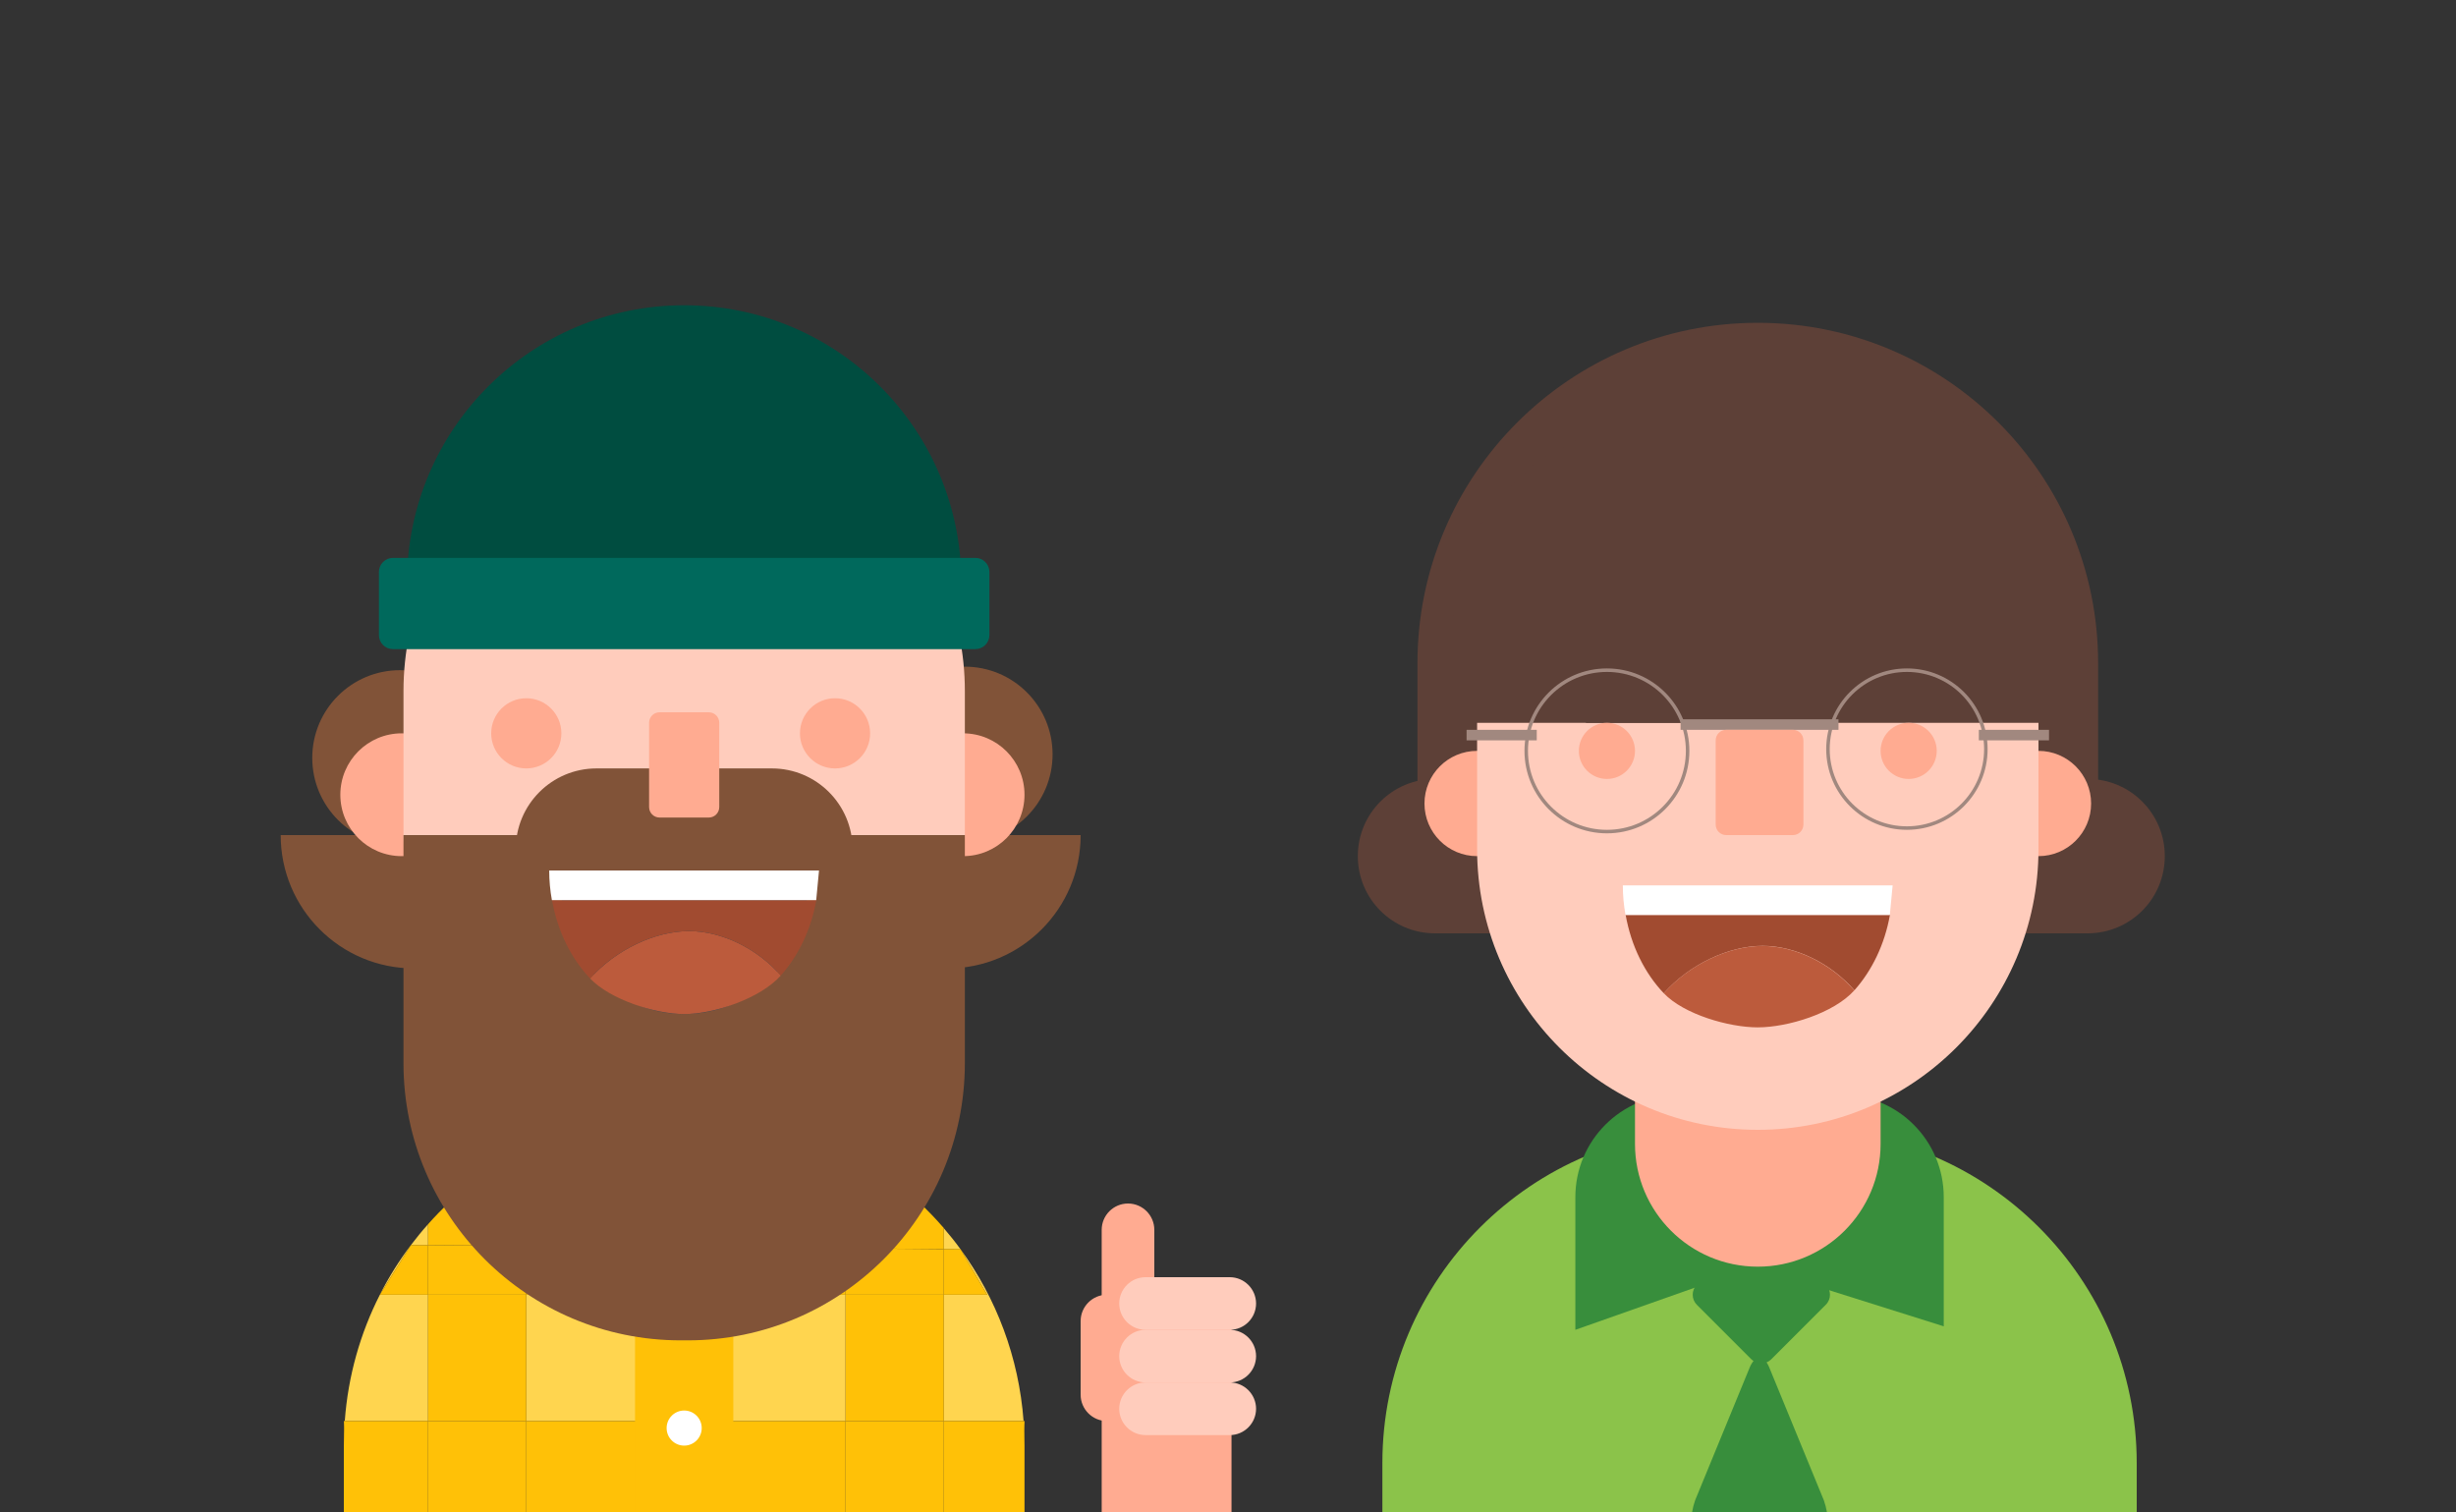<?xml version="1.0" encoding="utf-8"?>
<!-- Generator: Adobe Illustrator 21.0.0, SVG Export Plug-In . SVG Version: 6.00 Build 0)  -->
<svg version="1.1" id="Layer_1" xmlns="http://www.w3.org/2000/svg" xmlns:xlink="http://www.w3.org/1999/xlink" x="0px" y="0px"
	 viewBox="0 0 2100 1293" style="enable-background:new 0 0 2100 1293;" xml:space="preserve">
<rect x="0" y="0" width="2100" height="1293" fill="#333333" stroke="none"/>
<style type="text/css">
	.st0{fill:#FFD54F;}
	.st1{fill:#FFC107;}
	.st2{fill:#FFFFFF;}
	.st3{fill:#FFAB91;}
	.st4{fill:#815338;}
	.st5{fill:#FFCCBC;}
	.st6{fill:#004D40;}
	.st7{fill:#37474F;}
	.st8{fill:#BC5B3C;}
	.st9{fill:#A14B30;}
	.st10{fill:#00695C;}
	.st11{fill:#5D4037;}
	.st12{fill:#8BC34A;}
	.st13{fill:#388E3C;}
	.st14{fill:none;stroke:#A1887F;stroke-width:3;}
	.st15{fill:#A1887F;}
</style>
<g id="jake">
	<g id="jake-2">
		<g>
			<path class="st0" d="M821.3,1068.1c-4.5-6.2-9.3-12.2-14.3-18v17.9L821.3,1068.1z"/>
			<path class="st0" d="M807,1107v108h68.2c-4-54.6-23.4-105-53.8-146.8L844,1107H807z"/>
			<path class="st0" d="M723,1067.3V1017l40-8.2C715.2,972.5,655.6,951,591,951h-12c-46.4,0-90.3,11.1-129,30.8v83.4L723,1067.3z"/>
			<path class="st0" d="M324.8,1107l26.5-42.4C341.3,1077.8,332.4,1092,324.8,1107z"/>
			<rect x="450" y="1107" class="st0" width="273" height="108"/>
			<path class="st0" d="M366,1046.7c-5.1,5.7-10,11.7-14.6,17.8l14.6,0.1V1046.7z"/>
			<path class="st0" d="M807,1491h-84v-198H450v148.5h-84V1293h-72v186c0,157.4,127.6,285,285,285h12c157.4,0,285-127.6,285-285
				v-186h-69V1491z"/>
			<path class="st0" d="M366,1107h-41.2c-16.7,32.8-27.2,69.4-30,108H366V1107z"/>
			<path class="st1" d="M875.2,1215c0.5,6.9,0.8,13.9,0.8,21v-21H875.2z"/>
			<path class="st1" d="M294,1215v21c0-7.1,0.3-14.1,0.8-21H294z"/>
			<rect x="450" y="1215" class="st1" width="273" height="78"/>
			<path class="st1" d="M807,1215v78h69v-57c0-7.1-0.3-14.1-0.8-21H807z"/>
			<path class="st1" d="M366,1215h-71.2c-0.5,6.9-0.8,13.9-0.8,21v57h72V1215z"/>
			<path class="st1" d="M351.4,1064.5L351.4,1064.5C351.4,1064.5,351.4,1064.5,351.4,1064.5L351.4,1064.5z"/>
			<path class="st1" d="M324.8,1107L324.8,1107C324.8,1107,324.8,1107,324.8,1107L324.8,1107z"/>
			<path class="st1" d="M821.3,1068.1L821.3,1068.1c0,0.1,0.1,0.1,0.1,0.2L821.3,1068.1z"/>
			<polygon class="st1" points="723,1107 723,1067.3 450,1065.2 450,1107 			"/>
			<path class="st1" d="M807,1107h37l-22.6-38.8c0-0.1-0.1-0.1-0.1-0.2L807,1068V1107z"/>
			<path class="st1" d="M366,1064.6l-14.6-0.1c0,0,0,0-0.1,0.1l-26.5,42.4c0,0,0,0,0,0H366V1064.6z"/>
			<rect x="366" y="1293" class="st1" width="84" height="148.5"/>
			<rect x="366" y="1107" class="st1" width="84" height="108"/>
			<path class="st1" d="M450,1065.2v-83.4c-31.9,16.2-60.4,38.3-84,64.9v17.9L450,1065.2z"/>
			<rect x="366" y="1215" class="st1" width="84" height="78"/>
			<polygon class="st1" points="450,1065.2 366,1064.6 366,1107 450,1107 			"/>
			<path class="st1" d="M723,1067.3l84,0.6v-17.9c-13.2-15.3-27.9-29.1-44-41.3l-40,8.2V1067.3z"/>
			<rect x="723" y="1107" class="st1" width="84" height="108"/>
			<rect x="723" y="1293" class="st1" width="84" height="198"/>
			<rect x="723" y="1215" class="st1" width="84" height="78"/>
			<polygon class="st1" points="807,1107 807,1068 723,1067.3 723,1107 			"/>
		</g>
		<rect id="Rectangle_5_copy_4" x="543" y="1017" class="st1" width="84" height="474"/>
		<circle class="st2" cx="585" cy="1221" r="15"/>
		<path id="neck" class="st3" d="M585,672c58,0,105,47,105,105l0,0v210c0,58-47,105-105,105s-105-47-105-105V777
			C480,719,527,672,585,672L585,672z"/>
		<circle id="hair" class="st4" cx="825" cy="645" r="75"/>
		<circle id="hair_copy_2" class="st4" cx="342" cy="648" r="75"/>
		<path id="Rounded_Rectangle_10_copy" class="st4" d="M240,714h201l0,0v62.8c0,28.3-22.9,51.2-51.2,51.2H354
			C291,828,240,777,240,714L240,714L240,714z"/>
		<path id="Rounded_Rectangle_10_copy_2" class="st4" d="M723,714h201l0,0v0.1C924,777,873,828,810.1,828l0,0
			c-48.1,0-87.1-39-87.1-87.1v0V714L723,714z"/>
		<circle id="ear_copy" class="st3" cx="823.5" cy="679.5" r="52.5"/>
		<circle id="ear" class="st3" cx="343.5" cy="679.5" r="52.5"/>
		<path id="head" class="st5" d="M585,351L585,351c132.5,0,240,107.5,240,240v120c0,132.5-107.5,240-240,240l0,0
			c-132.5,0-240-107.5-240-240V591C345,458.5,452.5,351,585,351z"/>
		<circle id="eye" class="st3" cx="450" cy="627" r="30"/>
		<circle id="eye-2" class="st3" cx="714" cy="627" r="30"/>
		<path id="angry_copy" class="st3" d="M558,792h60c6.6,0,12,5.4,12,12l0,0c0,6.6-5.4,12-12,12h-60c-6.6,0-12-5.4-12-12l0,0
			C546,797.4,551.4,792,558,792z"/>
		<path id="Rounded_Rectangle_9" class="st6" d="M585,261L585,261c130.9,0,237,106.1,237,237v51l0,0H348l0,0v-51
			C348,367.1,454.1,261,585,261z"/>
		<path id="Rounded_Rectangle_9_copy" class="st4" d="M345,714h480l0,0v195c0,130.9-106.1,237-237,237h-6
			c-130.9,0-237-106.1-237-237V714L345,714z"/>
		<g id="MOUTH_copy">
			<circle class="st7" cx="585" cy="762" r="105"/>
			<path class="st8" d="M504.6,836.6c17.3,18.2,55.9,30.4,80.4,30.4l0,0c25.6,0,65-13.2,82.6-32.9c-20.1-23.1-50.3-38-78.5-38
				C560,796.1,526.4,812.1,504.6,836.6z"/>
			<path id="Rounded_Rectangle_10" class="st4" d="M510,657h150c38.1,0,69,30.9,69,69v30l0,0H441l0,0v-30
				C441,687.9,471.9,657,510,657z"/>
			<g>
				<path class="st9" d="M504.6,836.6c21.8-24.5,55.3-40.5,84.5-40.5c28.2,0,58.4,14.9,78.5,38c15-16.8,25.9-39.2,30.4-64.5H472
					C476.7,796.2,488.4,819.6,504.6,836.6z"/>
				<path class="st2" d="M700.3,744.3L700.3,744.3l-230.7,0v0c0,8.7,0.8,17.1,2.3,25.3h226"/>
			</g>
		</g>
		<path id="Rounded_Rectangle_8" class="st10" d="M336,477h498c6.6,0,12,5.4,12,12v54c0,6.6-5.4,12-12,12H336c-6.6,0-12-5.4-12-12
			v-54C324,482.4,329.4,477,336,477z"/>
		<path id="Rounded_Rectangle_2" class="st3" d="M564,609h42c5,0,9,4,9,9v72c0,5-4,9-9,9h-42c-5,0-9-4-9-9v-72
			C555,613,559,609,564,609z"/>
		<g id="finger_up">
			<path id="Rounded_Rectangle_6_copy_3" class="st3" d="M946.5,1107L946.5,1107c12.4,0,22.5,10.1,22.5,22.5v63
				c0,12.4-10.1,22.5-22.5,22.5l0,0c-12.4,0-22.5-10.1-22.5-22.5v-63C924,1117.1,934.1,1107,946.5,1107z"/>
			<path id="Rounded_Rectangle_6_copy_5" class="st3" d="M964.5,1029L964.5,1029c12.4,0,22.5,10.1,22.5,22.5v72
				c0,12.4-10.1,22.5-22.5,22.5l0,0c-12.4,0-22.5-10.1-22.5-22.5v-72C942,1039.1,952.1,1029,964.5,1029z"/>
			<path id="Rounded_Rectangle_6_copy_4" class="st3" d="M964.5,1092h66c12.4,0,22.5,10.1,22.5,22.5v210c0,12.4-10.1,22.5-22.5,22.5
				h-66c-12.4,0-22.5-10.1-22.5-22.5v-210C942,1102.1,952.1,1092,964.5,1092z"/>
			<path id="Rounded_Rectangle_6" class="st5" d="M979.5,1092h72c12.4,0,22.5,10.1,22.5,22.5l0,0c0,12.4-10.1,22.5-22.5,22.5h-72
				c-12.4,0-22.5-10.1-22.5-22.5l0,0C957,1102.1,967.1,1092,979.5,1092z"/>
			<path id="Rounded_Rectangle_6_copy" class="st5" d="M979.5,1137h72c12.4,0,22.5,10.1,22.5,22.5l0,0c0,12.4-10.1,22.5-22.5,22.5
				h-72c-12.4,0-22.5-10.1-22.5-22.5l0,0C957,1147.1,967.1,1137,979.5,1137z"/>
			<path id="Rounded_Rectangle_6_copy_2" class="st5" d="M979.5,1182h72c12.4,0,22.5,10.1,22.5,22.5l0,0c0,12.4-10.1,22.5-22.5,22.5
				h-72c-12.4,0-22.5-10.1-22.5-22.5l0,0C957,1192.1,967.1,1182,979.5,1182z"/>
		</g>
	</g>
	<g id="page">
		<g id="hairdoo_2">
			<path id="hair-2" class="st11" d="M1227,666h81c36.5,0,66,29.5,66,66l0,0c0,36.5-29.5,66-66,66h-81c-36.5,0-66-29.5-66-66l0,0
				C1161,695.5,1190.5,666,1227,666z"/>
			<path id="hair-3" class="st11" d="M1704,666h81c36.5,0,66,29.5,66,66l0,0c0,36.5-29.5,66-66,66h-81c-36.5,0-66-29.5-66-66l0,0
				C1638,695.5,1667.5,666,1704,666z"/>
			<path id="hair_copy" class="st11" d="M1212,669V567c0-160.7,130.3-291,291-291s291,130.3,291,291v102"/>
		</g>
		<path id="clothes-2" class="st12" d="M1467,966h75c157.4,0,285,127.6,285,285v330c0,157.4-127.6,285-285,285h-75
			c-157.4,0-285-127.6-285-285v-330C1182,1093.6,1309.6,966,1467,966z"/>
		<path id="Rounded_Rectangle_7" class="st13" d="M1450.8,1098.5l46.7-46.7c4.7-4.7,12.2-4.7,16.9-0.1c0,0,0,0,0.1,0.1l46.7,46.7
			c4.7,4.7,4.7,12.3,0,17c0,0,0,0,0,0l-46.7,46.7c-4.7,4.7-12.2,4.7-16.9,0.1c0,0,0,0-0.1-0.1l-46.7-46.7
			C1446.2,1110.8,1446.2,1103.2,1450.8,1098.5C1450.8,1098.5,1450.8,1098.5,1450.8,1098.5z"/>
		<path id="Rounded_Rectangle_7_copy" class="st13" d="M1449.4,1282.8l46.6-113.4c4.7-11.4,12.3-11.4,16.9,0l46.6,113.4
			c4.7,13.4,4.7,27.9,0,41.2l-46.6,113.4c-4.7,11.4-12.3,11.4-16.9,0l-46.6-113.4C1444.8,1310.7,1444.8,1296.1,1449.4,1282.8z"/>
		<path id="neck_copy_2" class="st13" d="M1434.5,936h140c48.4,0,87.5,39.3,87.5,87.6V1134l-162-51l-153,54v-113.4
			C1347,975.3,1386.1,936,1434.5,936z"/>
		<path id="neck-2" class="st3" d="M1503,663c58,0,105,47,105,105v210c0,58-47,105-105,105s-105-47-105-105V768
			C1398,710,1445,663,1503,663z"/>
		<circle id="ear-2" class="st3" cx="1263" cy="687" r="45"/>
		<circle id="ear-3" class="st3" cx="1743" cy="687" r="45"/>
		<path id="head-2" class="st5" d="M1503,366L1503,366c132.5,0,240,107.5,240,240v120c0,132.5-107.5,240-240,240l0,0
			c-132.5,0-240-107.5-240-240V606C1263,473.5,1370.5,366,1503,366z"/>
		<path class="st11" d="M1416,363h102l0,0v255l0,0h-276l0,0v-81C1242,440.9,1319.9,363,1416,363z"/>
		<path id="Rectangle_3_copy" class="st11" d="M1356,342h243c96.1,0,174,77.9,174,174l0,0v102l0,0h-417l0,0V342L1356,342z"/>
		<g id="glasses">
			<circle id="glasses-2" class="st14" cx="1630.5" cy="640.5" r="67.5"/>
			<circle id="glasses_copy" class="st14" cx="1374" cy="642" r="69"/>
			<rect x="1437" y="615" class="st15" width="135" height="9"/>
			<rect id="Rectangle_2_copy" x="1692" y="624" class="st15" width="60" height="9"/>
			<rect id="Rectangle_2_copy_2" x="1254" y="624" class="st15" width="60" height="9"/>
		</g>
		<circle id="eye-3" class="st3" cx="1374" cy="642" r="24"/>
		<circle id="eye-4" class="st3" cx="1632" cy="642" r="24"/>
		<path id="nose" class="st3" d="M1476,624h57c5,0,9,4,9,9v72c0,5-4,9-9,9h-57c-5,0-9-4-9-9v-72C1467,628,1471,624,1476,624z"/>
		<path class="st8" d="M1422.6,849.2c17.3,18.2,55.9,29.2,80.3,29.2l0,0c25.6,0,65-12,82.6-31.6c-20.1-23.1-50.3-38-78.5-38
			C1478,808.8,1444.4,824.7,1422.6,849.2z"/>
		<g>
			<path class="st9" d="M1422.6,849.2c21.8-24.5,55.3-40.5,84.5-40.5c28.2,0,58.4,14.9,78.5,38c15-16.8,25.9-39.2,30.4-64.5h-226
				C1394.7,808.8,1406.4,832.2,1422.6,849.2z"/>
			<path class="st2" d="M1618.3,757L1618.3,757l-230.7,0v0c0,8.7,0.8,17.1,2.3,25.3h226"/>
		</g>
	</g>
</g>
</svg>

